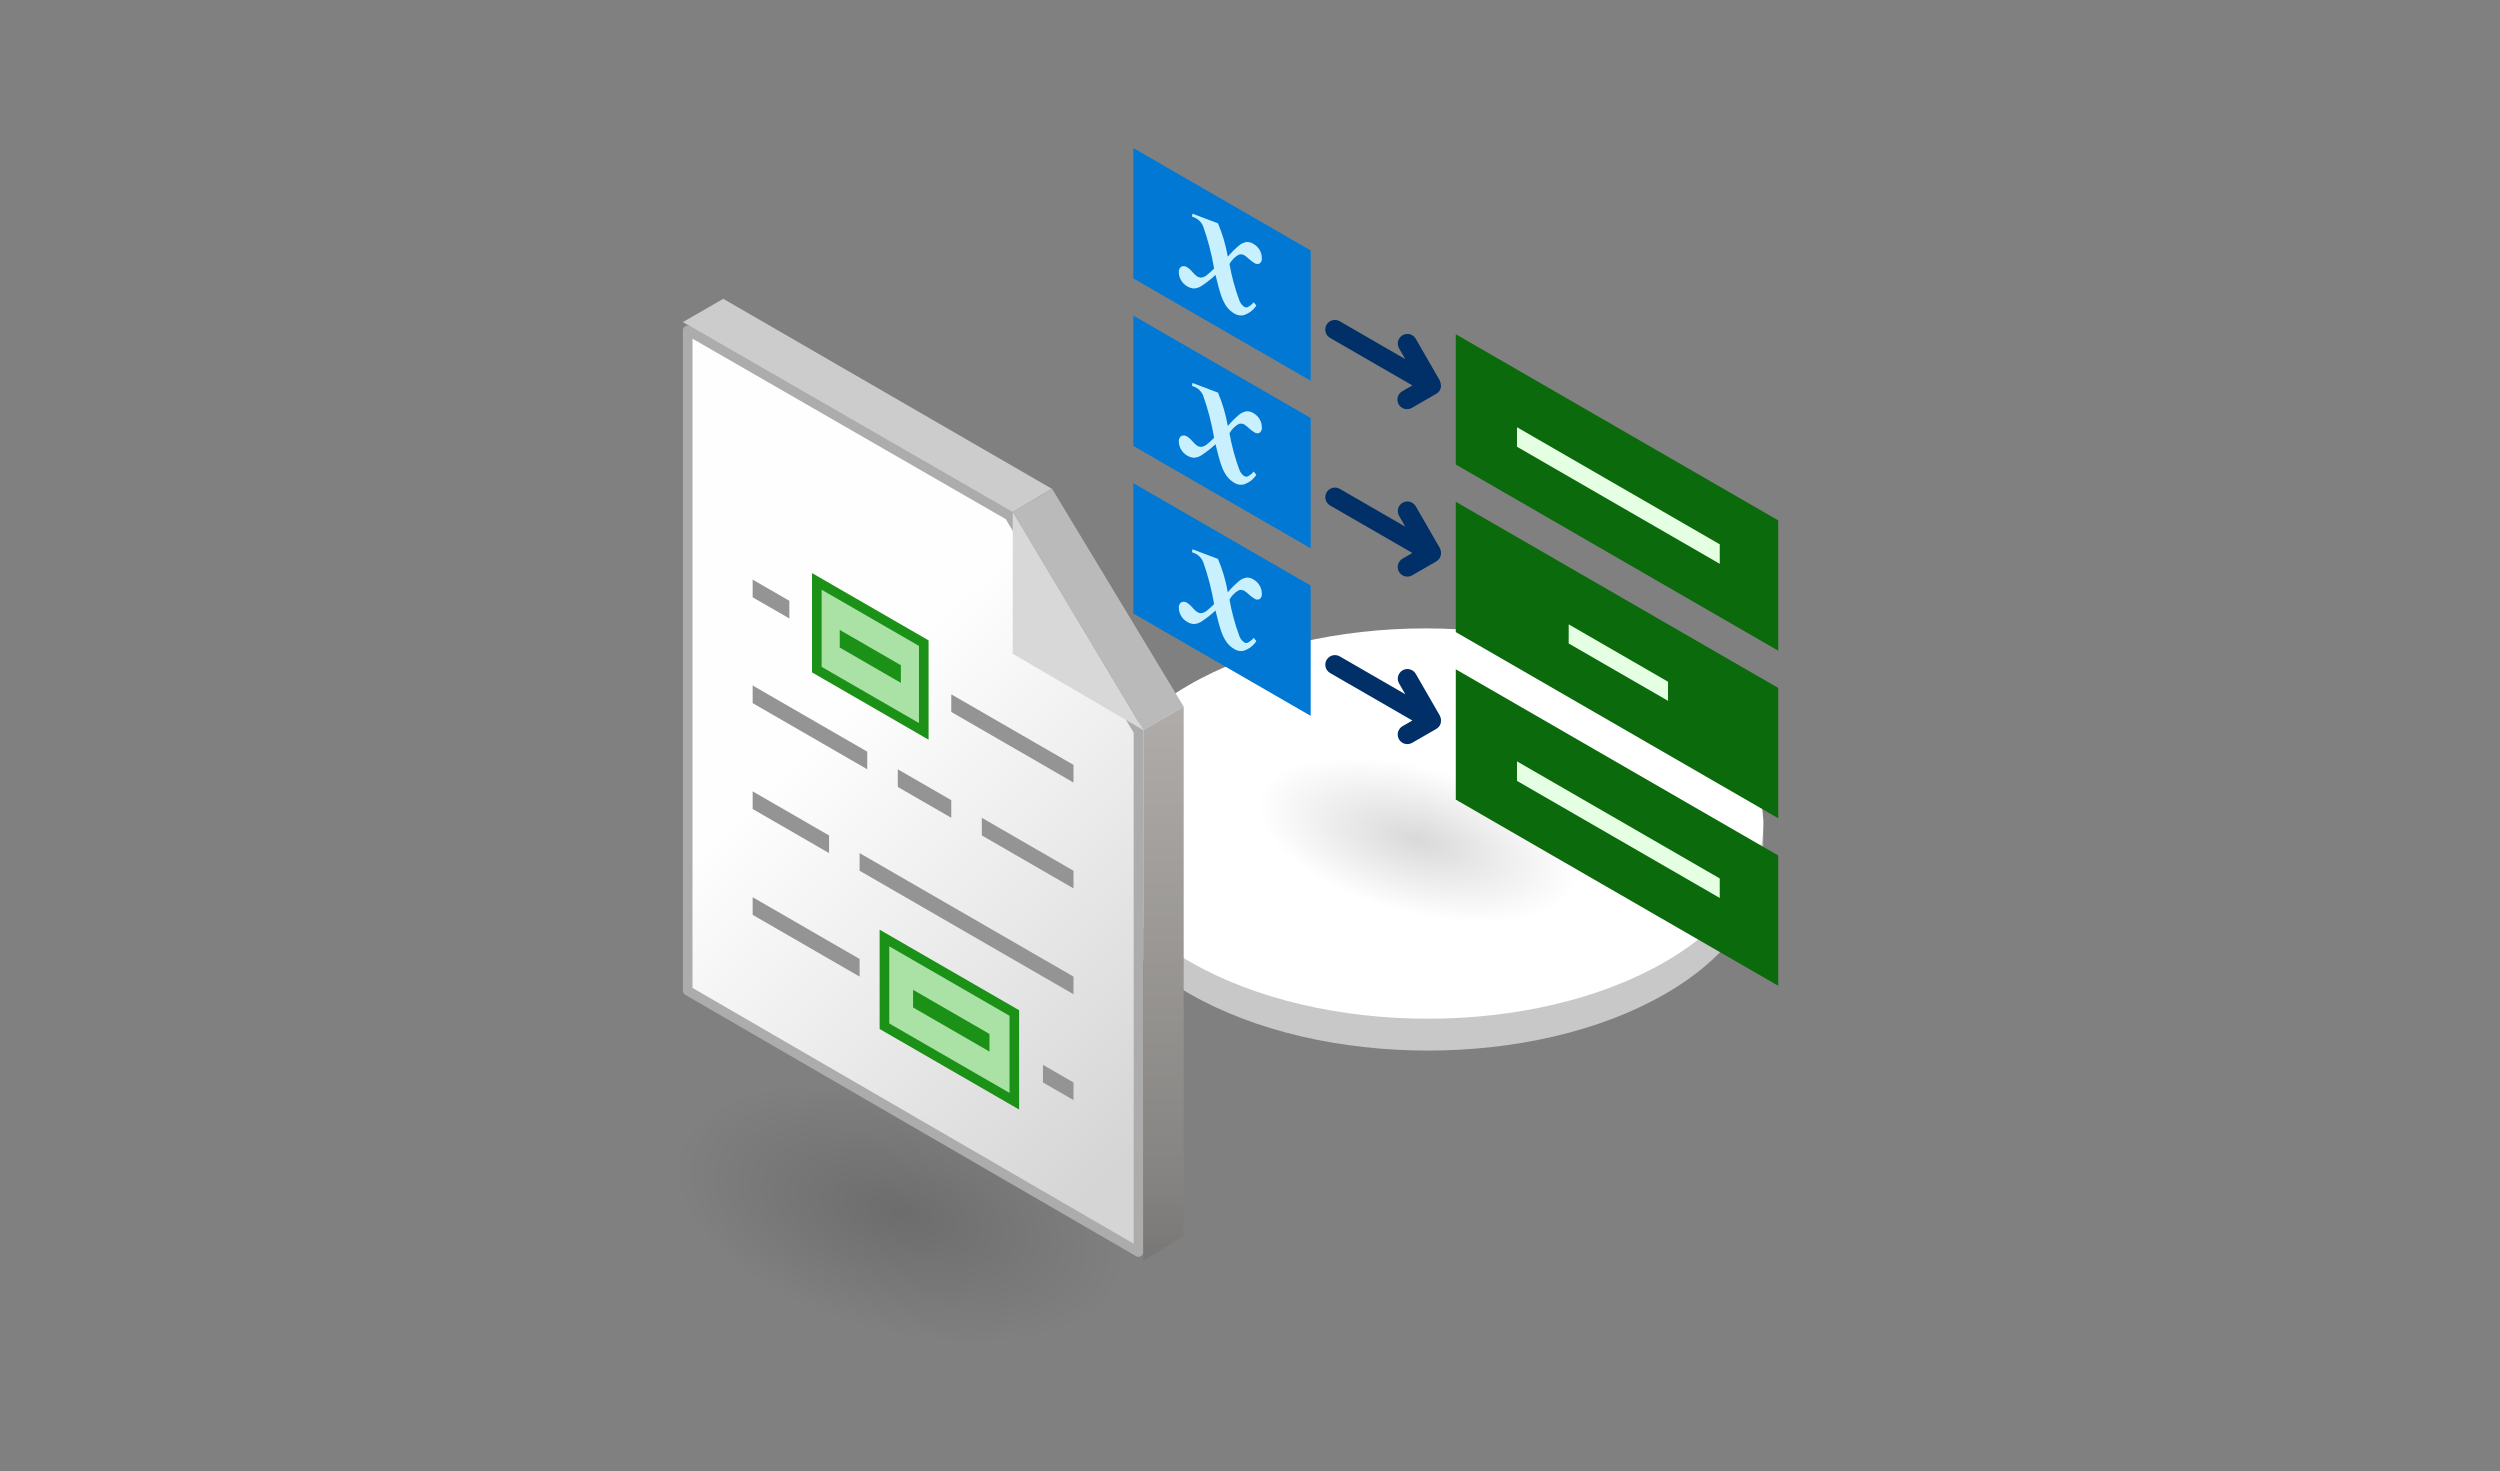 <svg width="260" height="153" viewBox="0 0 260 153" fill="none" xmlns="http://www.w3.org/2000/svg">
<rect x="0" y="0" width="260" height="153" fill="#808080" stroke="none"/>
<path d="M183.382 84.613L183.369 89.182C183.354 94.314 179.967 99.438 173.199 103.353C159.584 111.23 137.425 111.23 123.714 103.349C116.814 99.383 113.368 94.176 113.382 88.978L113.395 84.408C113.381 89.606 116.827 94.813 123.727 98.779C137.438 106.66 159.597 106.66 173.212 98.783C179.98 94.868 183.367 89.744 183.382 84.613Z" fill="#C8C8C8"/>
<path d="M173.049 71.3C186.763 79.226 186.836 92.078 173.211 100.005C159.593 107.928 137.43 107.928 123.716 100.001C110.003 92.075 109.93 79.222 123.548 71.3C137.173 63.373 159.336 63.373 173.049 71.3Z" fill="white"/>
<path d="M132.85 75.59L165.923 84.452L161.985 99.15L128.912 90.288L132.85 75.59Z" fill="url(#paint0_radial)"/>
<path d="M184.936 54.121L151.402 34.76V48.313L184.936 67.674V54.121Z" fill="#0B6A0B"/>
<path d="M184.936 71.546L151.402 52.185V65.737L184.936 85.1V71.546Z" fill="#0B6A0B"/>
<path d="M184.936 88.97L151.402 69.609V83.162L184.936 102.523V88.97Z" fill="#0B6A0B"/>
<path d="M157.767 46.462L178.853 58.637V56.608L157.767 44.433V46.462Z" fill="#E5FFE3"/>
<path d="M157.767 81.212L178.853 93.386V91.357L157.767 79.182V81.212Z" fill="#E5FFE3"/>
<path d="M173.475 72.886L163.144 66.921V64.933L173.475 70.9V72.886Z" fill="#E5FFE3"/>
<path d="M138.326 35.142L146.886 40.084L145.867 40.67C145.747 40.732 145.641 40.818 145.556 40.923C145.471 41.027 145.407 41.148 145.37 41.277C145.332 41.407 145.321 41.543 145.337 41.676C145.354 41.81 145.397 41.94 145.464 42.056C145.532 42.173 145.622 42.275 145.73 42.356C145.838 42.437 145.961 42.495 146.092 42.527C146.223 42.559 146.359 42.565 146.492 42.543C146.626 42.521 146.753 42.472 146.867 42.4L149.376 40.953H149.383L149.393 40.945C149.487 40.886 149.571 40.812 149.642 40.726C149.661 40.703 149.679 40.681 149.696 40.656C149.713 40.631 149.734 40.613 149.749 40.587C149.765 40.547 149.779 40.506 149.791 40.464C149.812 40.426 149.832 40.386 149.849 40.346C149.855 40.323 149.849 40.3 149.849 40.278C149.86 40.212 149.865 40.145 149.863 40.078C149.844 39.91 149.805 39.745 149.745 39.588L147.237 35.228C147.171 35.114 147.084 35.014 146.979 34.934C146.875 34.854 146.756 34.796 146.629 34.762C146.502 34.727 146.37 34.719 146.24 34.736C146.11 34.753 145.984 34.796 145.87 34.861C145.756 34.927 145.657 35.014 145.577 35.119C145.497 35.223 145.438 35.342 145.404 35.469C145.37 35.596 145.361 35.728 145.378 35.858C145.395 35.988 145.438 36.114 145.504 36.228L146.153 37.351L139.326 33.409C139.096 33.276 138.823 33.24 138.566 33.309C138.31 33.378 138.092 33.545 137.959 33.775C137.827 34.005 137.791 34.278 137.859 34.535C137.928 34.791 138.096 35.009 138.326 35.142V35.142Z" fill="#003067"/>
<path d="M149.857 57.318C149.842 57.252 149.821 57.189 149.793 57.128C149.782 57.087 149.768 57.047 149.752 57.009L147.237 52.652C147.104 52.422 146.886 52.254 146.629 52.185C146.373 52.117 146.1 52.153 145.87 52.285C145.64 52.418 145.473 52.636 145.404 52.893C145.335 53.149 145.371 53.422 145.504 53.652L146.153 54.776L139.326 50.835C139.096 50.704 138.824 50.67 138.57 50.739C138.315 50.808 138.098 50.975 137.966 51.204C137.833 51.433 137.797 51.704 137.865 51.96C137.932 52.215 138.098 52.433 138.326 52.567L146.886 57.509L145.867 58.1C145.752 58.165 145.652 58.252 145.571 58.356C145.49 58.461 145.431 58.58 145.396 58.707C145.361 58.834 145.352 58.967 145.369 59.098C145.386 59.229 145.429 59.355 145.495 59.469C145.561 59.583 145.649 59.683 145.754 59.764C145.858 59.844 145.978 59.902 146.105 59.936C146.233 59.97 146.366 59.978 146.497 59.96C146.627 59.942 146.753 59.898 146.867 59.832L149.383 58.38L149.396 58.369C149.489 58.311 149.572 58.238 149.641 58.153C149.661 58.13 149.679 58.106 149.696 58.082C149.715 58.06 149.732 58.038 149.749 58.014C149.766 57.974 149.78 57.933 149.791 57.891C149.813 57.853 149.832 57.813 149.849 57.773C149.855 57.75 149.849 57.727 149.849 57.704C149.862 57.637 149.868 57.568 149.867 57.5C149.869 57.439 149.866 57.378 149.857 57.318Z" fill="#003067"/>
<path d="M149.867 74.924C149.868 74.864 149.864 74.804 149.854 74.744C149.839 74.678 149.818 74.614 149.79 74.553C149.779 74.513 149.765 74.474 149.749 74.435L147.237 70.078C147.171 69.964 147.084 69.865 146.979 69.784C146.875 69.704 146.756 69.646 146.629 69.612C146.503 69.578 146.37 69.569 146.24 69.586C146.11 69.603 145.984 69.646 145.87 69.712C145.757 69.777 145.657 69.865 145.577 69.969C145.497 70.073 145.438 70.192 145.404 70.319C145.37 70.446 145.361 70.578 145.378 70.708C145.396 70.839 145.438 70.964 145.504 71.078L146.153 72.202L139.326 68.26C139.096 68.13 138.824 68.095 138.57 68.164C138.315 68.234 138.098 68.401 137.966 68.629C137.833 68.858 137.797 69.13 137.865 69.385C137.932 69.64 138.098 69.859 138.326 69.992L146.885 74.934L145.867 75.52C145.752 75.585 145.652 75.672 145.571 75.777C145.49 75.881 145.431 76 145.396 76.127C145.361 76.255 145.352 76.388 145.369 76.518C145.386 76.649 145.429 76.775 145.495 76.889C145.561 77.004 145.649 77.104 145.754 77.184C145.858 77.264 145.978 77.323 146.105 77.356C146.233 77.39 146.366 77.398 146.497 77.38C146.627 77.362 146.753 77.319 146.867 77.252L149.375 75.805H149.382L149.392 75.796C149.486 75.738 149.57 75.665 149.64 75.579C149.66 75.555 149.678 75.532 149.695 75.507C149.712 75.482 149.733 75.464 149.748 75.439C149.765 75.399 149.779 75.358 149.79 75.316C149.812 75.278 149.831 75.238 149.848 75.197C149.854 75.175 149.848 75.152 149.848 75.129C149.861 75.062 149.868 74.993 149.867 74.924Z" fill="#003067"/>
<path d="M136.311 26.048L117.867 15.4V28.953L136.311 39.6V26.048Z" fill="#0078D4"/>
<path d="M136.311 43.472L117.867 32.824V46.376L136.311 57.025V43.472Z" fill="#0078D4"/>
<path d="M136.311 60.9L117.867 50.249V63.8L136.311 74.45V60.9Z" fill="#0078D4"/>
<path d="M124.015 22.222L126.672 23.228C127.143 24.342 127.485 25.507 127.692 26.7C128.034 26.29 128.41 25.91 128.818 25.566C129.052 25.355 129.343 25.216 129.655 25.166C129.905 25.162 130.151 25.231 130.363 25.366C130.629 25.515 130.85 25.734 131.003 25.999C131.153 26.255 131.231 26.546 131.231 26.843C131.245 26.948 131.232 27.056 131.192 27.154C131.152 27.253 131.086 27.34 131.003 27.406C130.914 27.449 130.815 27.467 130.716 27.456C130.618 27.446 130.525 27.408 130.447 27.348C130.246 27.226 130.057 27.085 129.884 26.927C129.75 26.795 129.605 26.676 129.45 26.571C129.361 26.512 129.26 26.474 129.155 26.458C129.05 26.443 128.942 26.451 128.841 26.483C128.43 26.708 128.092 27.046 127.867 27.458C128.096 28.758 128.443 30.035 128.902 31.273C128.996 31.516 129.157 31.728 129.366 31.884C129.466 31.953 129.588 31.982 129.709 31.967C129.972 31.843 130.203 31.661 130.386 31.435L130.66 31.778C130.35 32.251 129.888 32.603 129.351 32.778C129.023 32.853 128.678 32.796 128.392 32.62C128.075 32.439 127.798 32.195 127.578 31.904C127.334 31.55 127.141 31.164 127.007 30.757C126.839 30.279 126.641 29.558 126.413 28.594C125.977 29.001 125.509 29.372 125.013 29.702C124.767 29.877 124.477 29.981 124.176 30.002C123.922 29.986 123.676 29.908 123.461 29.773C123.201 29.624 122.985 29.409 122.837 29.149C122.684 28.901 122.603 28.617 122.601 28.327C122.585 28.214 122.6 28.1 122.644 27.995C122.689 27.891 122.76 27.801 122.852 27.734C122.955 27.688 123.07 27.671 123.182 27.685C123.295 27.699 123.401 27.743 123.491 27.813C123.665 27.924 123.822 28.062 123.955 28.222C124.114 28.42 124.298 28.598 124.503 28.749C124.622 28.826 124.761 28.868 124.903 28.872C125.114 28.849 125.315 28.767 125.482 28.635C125.758 28.416 126.02 28.179 126.266 27.927C126.016 26.429 125.634 24.957 125.124 23.527C124.991 23.205 124.761 22.931 124.467 22.745C124.308 22.655 124.14 22.582 123.967 22.525L124.015 22.222Z" fill="#C9F0FF"/>
<path d="M124.015 39.827L126.672 40.834C127.143 41.948 127.485 43.113 127.692 44.305C128.034 43.895 128.411 43.516 128.818 43.171C129.053 42.96 129.343 42.821 129.655 42.771C129.905 42.767 130.151 42.836 130.363 42.971C130.63 43.119 130.851 43.338 131.003 43.604C131.153 43.86 131.232 44.151 131.231 44.448C131.245 44.553 131.232 44.66 131.192 44.759C131.152 44.858 131.087 44.944 131.003 45.01C130.914 45.053 130.815 45.071 130.717 45.061C130.618 45.051 130.525 45.013 130.447 44.953C130.246 44.83 130.058 44.689 129.884 44.531C129.75 44.4 129.604 44.281 129.45 44.175C129.361 44.116 129.26 44.078 129.155 44.063C129.05 44.048 128.943 44.056 128.841 44.087C128.43 44.312 128.092 44.651 127.867 45.063C128.097 46.362 128.443 47.639 128.902 48.877C128.996 49.12 129.157 49.332 129.366 49.488C129.466 49.556 129.588 49.586 129.709 49.572C129.972 49.447 130.203 49.266 130.386 49.04L130.66 49.383C130.351 49.856 129.889 50.209 129.351 50.383C129.023 50.459 128.678 50.402 128.392 50.225C128.075 50.044 127.798 49.8 127.578 49.509C127.334 49.156 127.141 48.769 127.007 48.362C126.839 47.884 126.641 47.163 126.413 46.2C125.977 46.606 125.509 46.977 125.013 47.307C124.767 47.482 124.477 47.586 124.176 47.607C123.922 47.591 123.677 47.513 123.461 47.379C123.201 47.23 122.986 47.014 122.837 46.755C122.685 46.507 122.603 46.223 122.601 45.933C122.585 45.82 122.6 45.706 122.644 45.601C122.688 45.497 122.76 45.406 122.852 45.34C122.956 45.294 123.07 45.277 123.182 45.291C123.295 45.304 123.402 45.349 123.491 45.419C123.666 45.53 123.822 45.668 123.955 45.827C124.114 46.025 124.299 46.203 124.503 46.355C124.622 46.432 124.761 46.474 124.903 46.478C125.115 46.455 125.315 46.372 125.482 46.24C125.758 46.021 126.02 45.785 126.266 45.533C126.016 44.035 125.634 42.563 125.124 41.133C124.991 40.81 124.761 40.537 124.467 40.35C124.308 40.261 124.14 40.187 123.967 40.131L124.015 39.827Z" fill="#C9F0FF"/>
<path d="M124.015 57.122L126.672 58.128C127.143 59.243 127.485 60.408 127.692 61.6C128.034 61.19 128.41 60.811 128.818 60.466C129.052 60.255 129.343 60.115 129.655 60.066C129.905 60.062 130.151 60.132 130.363 60.266C130.625 60.413 130.844 60.628 130.996 60.887C131.149 61.147 131.23 61.442 131.231 61.743C131.245 61.849 131.232 61.956 131.192 62.054C131.152 62.153 131.087 62.239 131.003 62.305C130.914 62.349 130.815 62.367 130.717 62.356C130.618 62.346 130.525 62.309 130.447 62.248C130.246 62.126 130.057 61.985 129.884 61.826C129.75 61.695 129.604 61.576 129.45 61.47C129.361 61.411 129.26 61.373 129.155 61.358C129.05 61.343 128.942 61.352 128.841 61.383C128.429 61.608 128.091 61.947 127.867 62.358C128.097 63.658 128.443 64.935 128.902 66.173C128.996 66.416 129.156 66.628 129.366 66.783C129.466 66.853 129.588 66.883 129.709 66.867C129.972 66.743 130.203 66.562 130.386 66.335L130.66 66.678C130.35 67.151 129.888 67.504 129.351 67.678C129.023 67.753 128.678 67.697 128.392 67.52C128.075 67.339 127.798 67.095 127.578 66.803C127.333 66.45 127.141 66.064 127.007 65.656C126.839 65.179 126.641 64.459 126.413 63.494C125.977 63.901 125.509 64.272 125.013 64.602C124.767 64.777 124.477 64.881 124.176 64.902C123.922 64.887 123.676 64.808 123.461 64.673C123.201 64.525 122.985 64.309 122.837 64.049C122.685 63.802 122.603 63.517 122.601 63.227C122.585 63.115 122.6 63 122.644 62.896C122.689 62.791 122.76 62.701 122.852 62.634C122.955 62.588 123.07 62.571 123.182 62.585C123.295 62.599 123.401 62.643 123.491 62.713C123.665 62.825 123.822 62.963 123.955 63.122C124.114 63.321 124.298 63.498 124.503 63.649C124.622 63.726 124.761 63.769 124.903 63.772C125.114 63.749 125.315 63.667 125.482 63.535C125.758 63.316 126.02 63.079 126.266 62.827C126.016 61.33 125.634 59.857 125.124 58.427C124.99 58.108 124.761 57.839 124.469 57.654C124.31 57.565 124.142 57.491 123.969 57.434L124.015 57.122Z" fill="#C9F0FF"/>
<rect x="73.773" y="108.086" width="47.711" height="24.643" transform="rotate(15 73.773 108.086)" fill="url(#paint1_radial)"/>
<path d="M71.52 103.031V34.359L104.964 53.626L118.402 76.065V130.208L71.52 103.031Z" fill="url(#paint2_linear)" stroke="#ACACAC" stroke-linecap="round" stroke-linejoin="round"/>
<path d="M71.018 33.5L75.218 31.076L109.399 50.837L105.317 53.261L71.018 33.5Z" fill="#CCCCCC"/>
<path d="M105.326 53.258L109.417 50.834L123.111 73.501L118.911 75.925L105.326 53.258Z" fill="#BABABA"/>
<path d="M118.903 75.925L123.103 73.501V128.569L118.903 131.076V75.925Z" fill="url(#paint3_linear)"/>
<path d="M105.326 53.258L118.902 75.934L105.326 67.994V53.258Z" fill="#D8D8D8"/>
<path d="M96.073 76.063L84.95 69.64V60.466L96.073 66.888V76.063Z" fill="#AAE2A6" stroke="#1B9117" stroke-miterlimit="10"/>
<path d="M105.488 114.526L91.982 106.727V97.553L105.488 105.352V114.526Z" fill="#AAE2A6" stroke="#1B9117" stroke-miterlimit="10"/>
<path d="M111.645 81.384L98.933 74.044V72.21L111.645 79.549V81.384Z" fill="#949494"/>
<path d="M93.69 71.017L87.334 67.347V65.513L93.69 69.182V71.017Z" fill="#1B9117"/>
<path d="M82.093 64.32L78.276 62.117V60.282L82.093 62.485V64.32Z" fill="#949494"/>
<path d="M90.194 80.007L78.276 73.126V71.291L90.194 78.172V80.007Z" fill="#949494"/>
<path d="M98.933 85.053L93.371 81.841V80.006L98.933 83.219V85.053Z" fill="#949494"/>
<path d="M111.645 92.393L102.111 86.888V85.053L111.645 90.558V92.393Z" fill="#949494"/>
<path d="M86.222 88.723L78.276 84.135V82.3L86.222 86.888V88.723Z" fill="#949494"/>
<path d="M111.646 103.402L89.399 90.558V88.723L111.646 101.567V103.402Z" fill="#949494"/>
<path d="M108.468 110.741L111.646 112.576V114.411L108.468 112.576V110.741Z" fill="#949494"/>
<path d="M94.961 102.943L102.906 107.531V109.366L94.961 104.778V102.943Z" fill="#1B9117"/>
<path d="M78.276 93.31L89.399 99.732V101.567L78.276 95.144V93.31Z" fill="#949494"/>
<defs>
<radialGradient id="paint0_radial" cx="0" cy="0" r="1" gradientUnits="userSpaceOnUse" gradientTransform="translate(147.418 87.37) rotate(105) scale(7.608 17.12)">
<stop stop-opacity="0.15"/>
<stop offset="1" stop-opacity="0"/>
</radialGradient>
<radialGradient id="paint1_radial" cx="0" cy="0" r="1" gradientUnits="userSpaceOnUse" gradientTransform="translate(97.629 120.407) rotate(90) scale(12.321 23.855)">
<stop stop-opacity="0.15"/>
<stop offset="1" stop-opacity="0"/>
</radialGradient>
<linearGradient id="paint2_linear" x1="63.423" y1="52.784" x2="123.223" y2="114.334" gradientUnits="userSpaceOnUse">
<stop offset="0.375" stop-color="#FEFEFE"/>
<stop offset="1" stop-color="#D5D5D5"/>
</linearGradient>
<linearGradient id="paint3_linear" x1="121.003" y1="131.076" x2="121.003" y2="73.508" gradientUnits="userSpaceOnUse">
<stop stop-color="#797775"/>
<stop offset="0.157" stop-color="#868482"/>
<stop offset="1" stop-color="#AFACA9"/>
</linearGradient>
</defs>
</svg>
